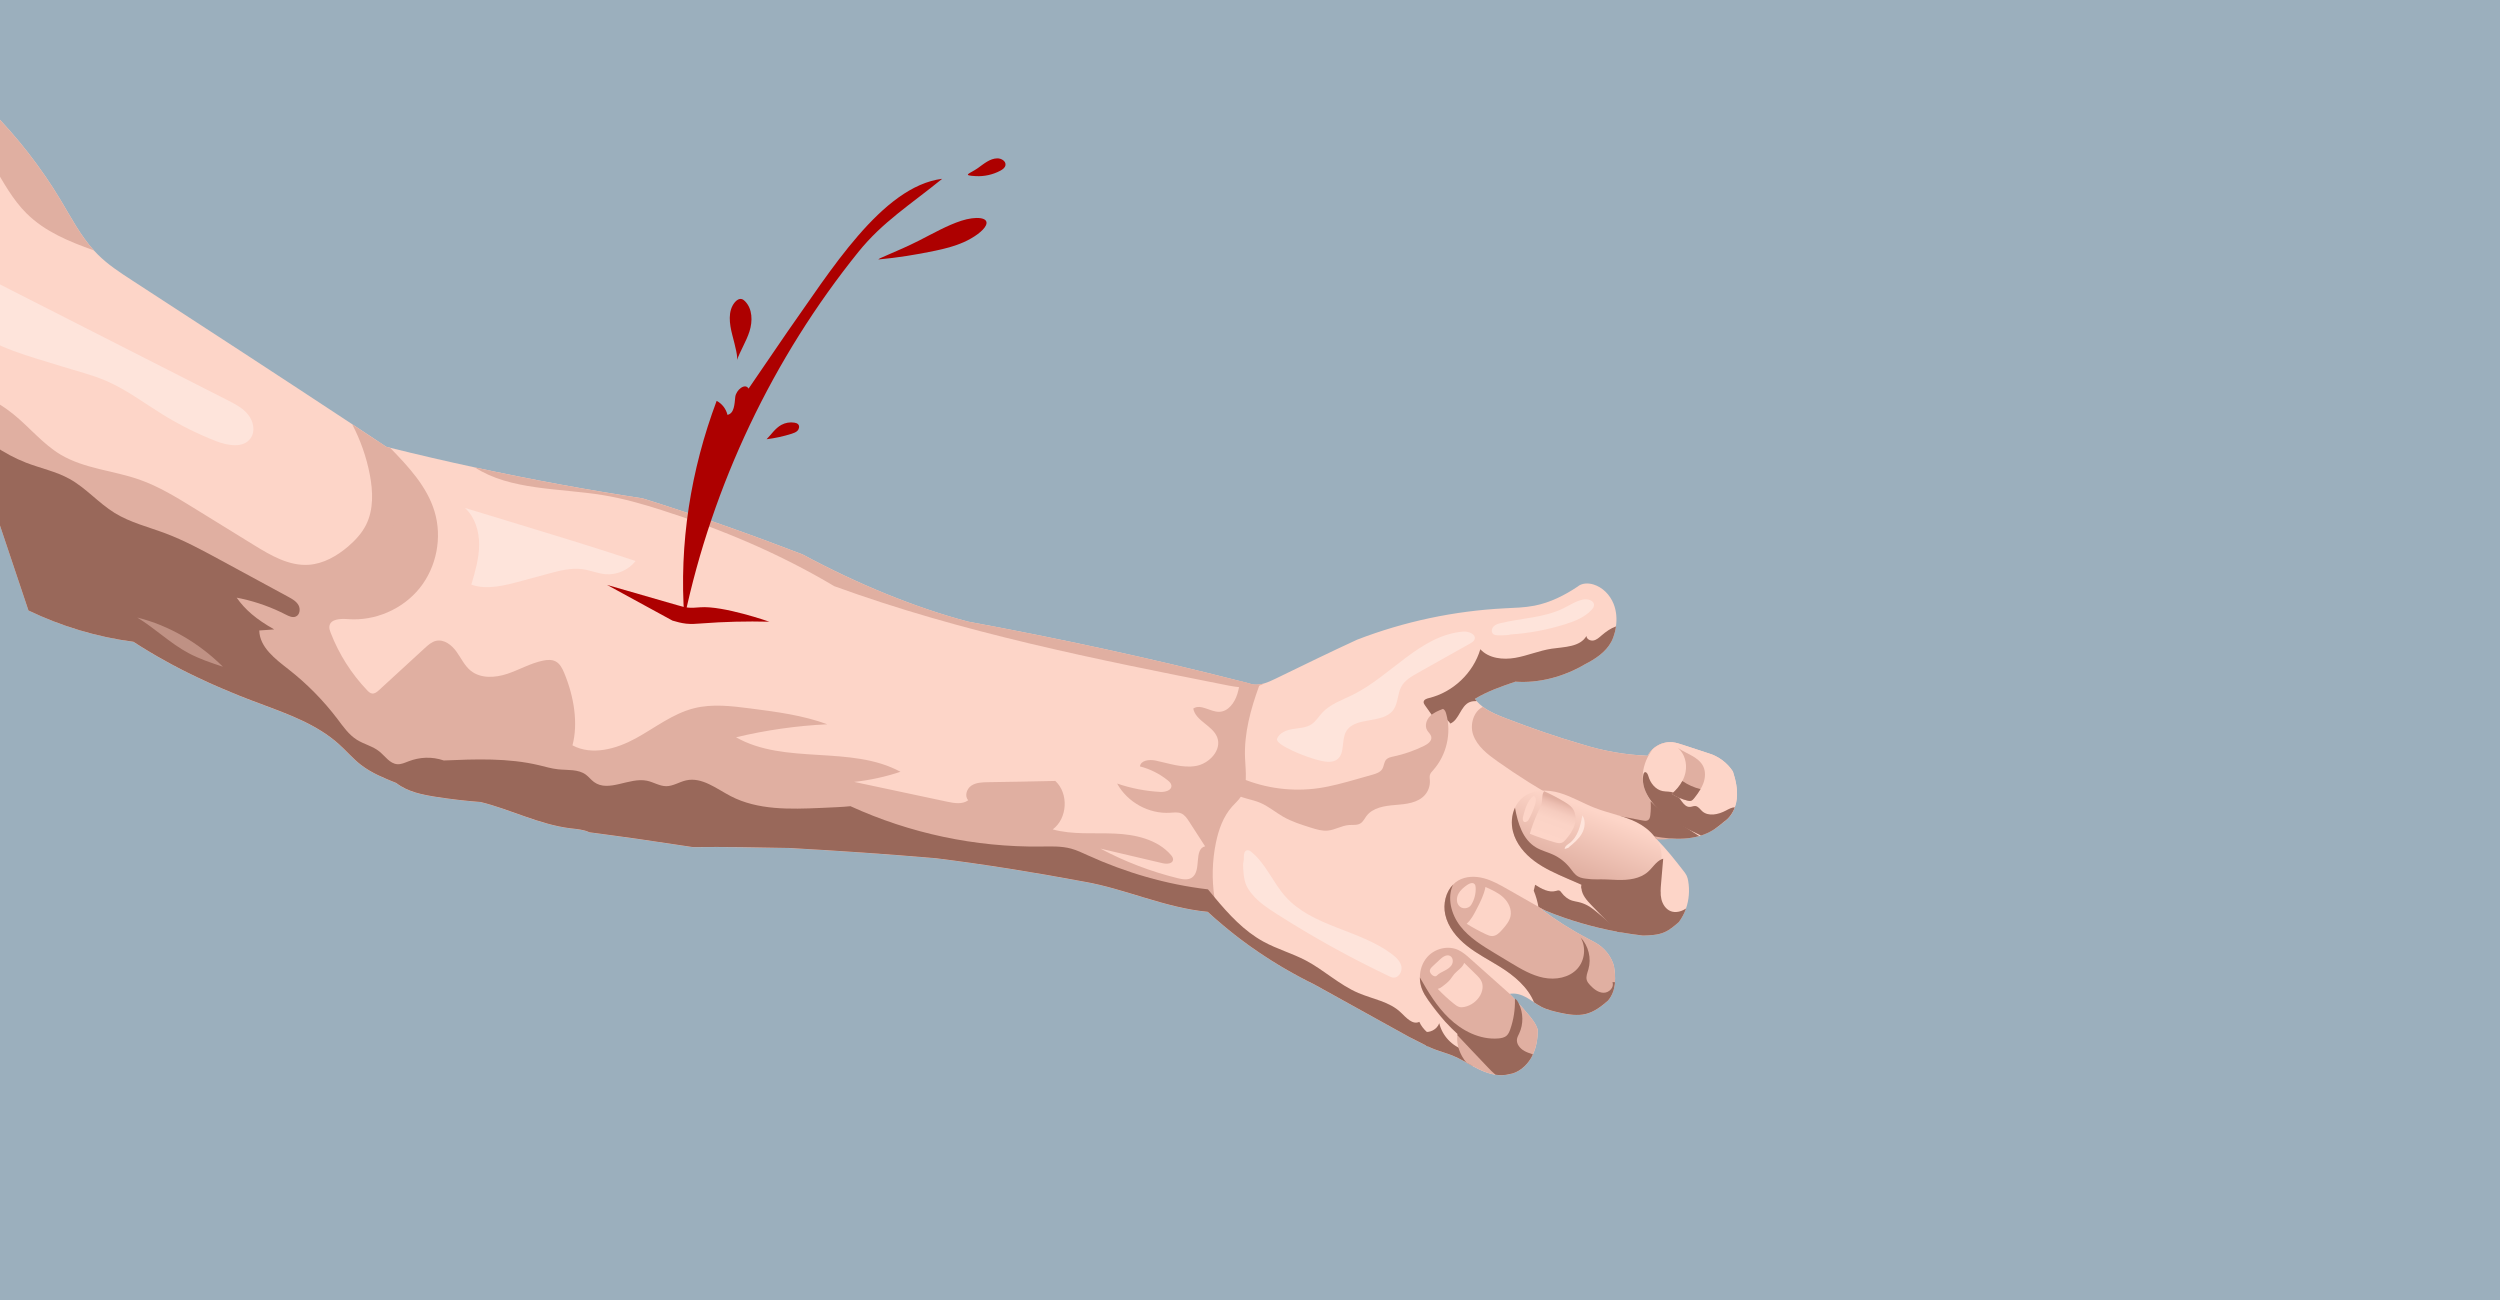 <svg width="2000" height="1040" viewBox="0 0 2000 1040" fill="none" xmlns="http://www.w3.org/2000/svg">
<g clip-path="url(#clip0_102_3035)">
<rect width="2000" height="1040" fill="#9BAFBD"/>
<path d="M1261.42 706.152L1265.13 710.655C1265.09 710.14 1265.1 709.612 1265.12 709.119C1265.16 708.673 1265.22 708.252 1265.31 707.841C1264 707.267 1262.71 706.71 1261.42 706.152ZM1243.27 684.117L1243.27 684.098L1231.57 669.9L1231.56 669.881L1225.35 662.324L1221.24 657.351L1218.35 653.839L1212 646.128C1209.3 651.945 1208.79 658.877 1210.36 665.123C1212.79 674.834 1219.6 682.971 1227.6 688.915C1235.63 694.894 1244.87 698.926 1254.02 702.914C1256.5 703.995 1258.95 705.059 1261.4 706.146L1261.4 706.127L1243.27 684.117ZM1366.67 602.598C1360.1 600.478 1353.21 598.188 1346.33 595.916C1343.64 595.026 1340.9 594.129 1338.07 593.834C1337.81 593.806 1337.53 593.784 1337.27 593.775C1337.11 593.766 1336.94 593.769 1336.78 593.76C1336.74 593.754 1336.71 593.741 1336.68 593.751C1336.27 593.732 1335.87 593.727 1335.46 593.75C1335.25 593.756 1335.04 593.776 1334.83 593.782C1334.44 593.795 1334.04 593.834 1333.65 593.901C1333.39 593.927 1333.14 593.956 1332.89 594.001C1332.76 594.023 1332.63 594.045 1332.48 594.074C1331.92 594.189 1331.37 594.31 1330.81 594.453C1330.75 594.453 1330.72 594.463 1330.66 594.482C1330.15 594.634 1329.62 594.809 1329.12 595C1328.98 595.048 1328.86 595.108 1328.73 595.171C1328.56 595.229 1328.39 595.308 1328.22 595.384C1328.06 595.46 1327.87 595.546 1327.7 595.622C1327.5 595.711 1327.3 595.819 1327.1 595.92C1326.88 596.035 1326.68 596.133 1326.49 596.241L1326.46 596.228C1326.44 596.235 1326.45 596.253 1326.45 596.253C1325.7 596.641 1324.98 597.094 1324.28 597.601C1324.17 597.68 1324.06 597.75 1323.94 597.855C1323.83 597.934 1323.7 598.029 1323.6 598.127C1323.58 598.134 1323.54 598.146 1323.52 598.175C1323.5 598.181 1323.48 598.188 1323.47 598.213C1323.28 598.349 1323.1 598.514 1322.91 598.672C1322.91 598.672 1322.91 598.672 1322.89 598.679C1322.61 598.932 1322.33 599.186 1322.06 599.423C1320.52 600.877 1319.22 602.559 1318.24 604.426C1318.2 604.502 1318.19 604.559 1318.13 604.622L1318.05 604.626C1299.87 603.888 1282.34 600.715 1265.51 595.431C1245.22 589.587 1224.82 582.44 1204.65 574.676C1198.29 572.233 1191.71 569.543 1186.33 565.505C1184.49 564.139 1182.82 562.589 1181.3 560.862C1180.8 560.312 1180.34 559.719 1179.89 559.1C1189.91 553.03 1201.14 549.15 1212.28 545.342C1230.51 546.728 1250.65 541.653 1267.85 531.489C1275.78 527.427 1284.53 521.964 1289.08 513.31C1290.3 510.971 1291.18 508.472 1291.83 505.944C1292.24 504.362 1292.55 502.758 1292.77 501.126C1293.63 495.047 1293.16 488.802 1290.89 483.107C1288.01 475.89 1282.1 469.771 1274.66 467.548C1270.4 466.268 1265.35 466.442 1261.98 469.363C1251.86 476.132 1240.16 482.1 1227.53 484.553C1219.67 486.1 1211.61 486.259 1203.61 486.665C1163.33 488.735 1123.37 497.215 1085.74 511.718C1065.02 521.256 1042.6 532.16 1020.18 543.07C1017.35 544.45 1014.33 545.834 1011.27 546.744C1010.1 547.093 1008.91 547.377 1007.72 547.543C1004.76 548.029 1001.85 547.876 999.074 546.676C996.815 546.104 994.591 545.51 992.357 544.951C921.004 526.693 847.932 510.889 774.442 497.303C732.036 486.111 685.8 467.143 642.035 443.529C601.347 427.869 558.007 412.445 514.152 398.722C469.912 391.942 424.896 383.66 379.858 373.931C357.239 369.068 334.658 363.812 312.111 358.219L312.086 358.206C311.079 357.942 310.042 357.678 309.017 357.421C307.814 356.632 306.646 355.853 305.439 355.055C305.414 355.043 305.414 355.043 305.414 355.043C304.357 354.342 303.29 353.645 302.213 352.92C295.413 348.397 288.581 343.874 281.702 339.335C224.058 301.283 164.773 262.706 105.49 224.17C95.996 217.998 86.426 211.756 78.418 203.788C77.284 202.671 76.175 201.502 75.095 200.325C64.386 188.484 56.88 174.052 48.637 160.288C17.042 107.535 -27.578 62.776 -79.843 30.483C-99.248 18.499 -119.722 8.235 -140.98 -0.09L22.768 488.384C48.86 500.932 77.484 509.614 106.776 513.495C108.486 514.599 110.186 515.706 111.933 516.797C112.205 516.98 112.481 517.141 112.753 517.324C114.203 518.219 115.653 519.115 117.141 519.998C117.267 520.093 117.413 520.181 117.584 520.282C118.397 520.789 119.23 521.291 120.066 521.77C121.249 522.502 122.437 523.211 123.658 523.898C124.586 524.463 125.526 525.002 126.488 525.544C129.682 527.395 132.911 529.192 136.187 530.942L138.114 531.972C139.573 532.77 141.055 533.539 142.536 534.308C144.017 535.077 145.527 535.837 147.008 536.606C148.084 537.142 149.167 537.696 150.243 538.232C151.325 538.787 152.42 539.316 153.509 539.827C155.262 540.684 157 541.525 158.753 542.351C161.636 543.747 164.535 545.064 167.447 546.387C168.39 546.809 169.323 547.234 170.263 547.647C171.545 548.23 172.824 548.772 174.143 549.342C175.419 549.906 176.741 550.454 178.039 551.021C180.817 552.23 183.608 553.383 186.403 554.513C187.96 555.162 189.539 555.782 191.115 556.425C193.203 557.243 195.292 558.062 197.364 558.865C197.44 558.903 197.504 558.934 197.589 558.969C199.019 559.523 200.494 560.083 201.943 560.631C204.158 561.481 206.389 562.315 208.623 563.127C230.159 571.243 253.501 579.429 271.304 595.504C277.23 600.847 282.423 606.996 288.737 611.893C297.134 618.412 307.178 622.449 317.02 626.416C326.117 633.513 337.951 635.842 349.471 637.612C361.102 639.398 372.786 640.745 384.491 641.651C408.386 647.489 431.399 659.634 456.421 662.7C461.545 663.324 466.858 663.6 471.511 665.868C499.386 669.518 526.879 673.474 554.332 677.719C579.845 677.404 605.723 677.925 631.566 678.438C670.82 680.635 709.992 683.282 749.119 686.672C788.456 691.604 828.255 698.038 867.882 705.469C900.238 711.159 932.127 726.309 966.181 729.48C967.518 730.73 968.886 731.98 970.273 733.192C971.429 734.249 972.588 735.285 973.798 736.314L973.817 736.307C975.28 737.589 976.756 738.845 978.219 740.094C979.695 741.351 981.18 742.603 982.712 743.809C984.166 744.998 985.629 746.185 987.139 747.356C987.146 747.375 987.165 747.368 987.171 747.387C987.257 747.454 987.358 747.536 987.431 747.596C988.229 748.246 989.074 748.88 989.907 749.508L991.876 751.009C993.415 752.171 994.979 753.344 996.531 754.48C997.693 755.335 998.852 756.181 1000.03 757.01C1000.56 757.379 1001.08 757.764 1001.62 758.133C1001.85 758.288 1002.05 758.452 1002.3 758.591C1003.71 759.613 1005.18 760.61 1006.64 761.616L1006.65 761.635C1008.43 762.83 1010.21 764.026 1012.03 765.19C1013.63 766.246 1015.25 767.306 1016.88 768.322C1018.63 769.432 1020.38 770.523 1022.14 771.589C1023.03 772.122 1023.92 772.648 1024.79 773.178C1025.66 773.708 1026.54 774.225 1027.43 774.729C1028.29 775.262 1029.15 775.745 1030.02 776.233C1031.5 777.097 1032.99 777.949 1034.5 778.762C1035.88 779.522 1037.27 780.291 1038.66 781.025C1039.76 781.618 1040.82 782.189 1041.91 782.743C1042.04 782.857 1042.22 782.913 1042.38 782.995C1043.42 783.544 1044.47 784.089 1045.51 784.638C1045.95 784.858 1046.42 785.091 1046.89 785.325C1048.39 786.106 1049.94 786.875 1051.47 787.625C1076.77 801.651 1101.96 815.589 1127.12 829.523C1129.64 830.705 1132.2 832.051 1134.79 833.397C1136.66 834.383 1138.59 835.382 1140.54 836.344C1140.65 836.4 1140.75 836.451 1140.86 836.489C1141.4 836.772 1141.96 837.037 1142.51 837.295C1144.25 838.115 1146.02 838.905 1147.82 839.588C1152.51 841.389 1157.37 842.64 1162.05 844.542C1163.16 844.992 1164.25 845.48 1165.35 846.01C1165.85 846.23 1166.34 846.479 1166.83 846.734C1168.93 847.762 1170.96 848.875 1172.99 850.006C1174.83 851.025 1176.68 852.084 1178.53 853.077C1180.21 853.988 1181.94 854.877 1183.68 855.696C1187.69 857.59 1191.98 859.145 1196.37 859.795C1200 860.393 1203.69 860.323 1207.26 859.381C1214.38 858.417 1220.94 853.065 1224.86 846.329C1225.39 845.436 1225.87 844.515 1226.3 843.569C1229.16 837.486 1230.25 830.635 1230.19 823.893C1229.01 819.417 1225.96 815.587 1222.91 811.936C1220.37 808.895 1217.74 805.854 1215.06 802.915C1214.03 801.762 1212.99 800.645 1211.95 799.537C1210.66 798.125 1209.34 796.752 1208 795.366L1207.77 795.094C1212.42 794.201 1217.21 795.749 1221.27 798.028C1223.31 799.179 1225.26 800.529 1227.21 801.835C1229.12 803.125 1231.04 804.412 1233.1 805.452C1237.93 807.945 1243.33 809.131 1248.65 810.333C1254.8 811.604 1261.9 812.841 1268.67 811.14C1275.42 809.459 1281.11 805.041 1286.35 800.479C1289.72 796.523 1291.27 791.856 1291.8 787.112C1291.88 786.698 1291.91 786.255 1291.94 785.822C1292.29 781.517 1291.84 777.163 1291.15 772.892C1289.46 766.403 1285.08 760.14 1279.18 755.979C1276.61 754.174 1273.81 752.772 1271.02 751.331C1257.5 744.274 1244.55 736.087 1232.33 726.871C1233.41 727.343 1234.51 727.797 1235.62 728.247C1235.87 728.354 1236.12 728.448 1236.39 728.559C1236.46 728.577 1236.5 728.615 1236.57 728.634C1255.1 736.24 1274.37 741.836 1294.04 745.451C1294.83 745.599 1295.61 745.746 1296.41 745.881L1296.43 745.874C1302.39 746.933 1308.36 747.802 1314.39 748.481C1320.05 748.301 1326 748.151 1331.34 745.897C1335.74 744.055 1339.4 740.855 1342.98 737.725C1345.5 734.467 1347.45 730.773 1348.82 726.783C1351.19 719.942 1351.83 712.304 1350.58 704.97C1350.33 703.462 1350 701.948 1349.33 700.538C1348.68 699.164 1347.74 697.938 1346.78 696.719C1340.03 688.016 1333.17 679.284 1325.42 671.461L1325.26 671.262C1324.93 670.927 1324.61 670.624 1324.28 670.28C1323.87 669.851 1323.46 669.45 1323.03 669.023C1323.16 669.055 1323.28 669.077 1323.43 669.102C1324.46 669.303 1325.52 669.475 1326.57 669.631C1327.33 669.766 1328.09 669.859 1328.84 669.956C1329.78 670.103 1330.72 670.221 1331.66 670.34C1332.39 670.412 1333.13 670.489 1333.85 670.555C1334.57 670.639 1335.28 670.717 1336 670.75C1336.17 670.769 1336.33 670.797 1336.5 670.794C1336.8 670.809 1337.09 670.827 1337.39 670.843C1337.47 670.858 1337.56 670.861 1337.63 670.858C1338.15 670.895 1338.68 670.916 1339.21 670.928C1340.05 670.965 1340.89 670.989 1341.73 671.003C1343.61 671.038 1345.49 670.987 1347.36 670.867C1351.38 670.594 1355.43 669.974 1359.34 668.876C1359.72 668.746 1360.11 668.638 1360.51 668.527C1364.02 667.423 1367.39 665.944 1370.49 664.01C1370.88 663.784 1371.28 663.512 1371.64 663.255C1374.28 661.492 1376.73 659.439 1379.17 657.398C1383.28 654.637 1386.15 650.458 1387.84 645.822C1388.65 643.544 1389.18 641.184 1389.44 638.799C1390.17 631.518 1388.59 624.2 1386.32 617.241C1382.06 610.506 1374.86 604.937 1366.67 602.598Z" fill="#FDD5C8"/>
<path d="M335.701 413.74C336.247 423.861 333.408 433.799 330.322 443.44C326.029 456.902 319.543 471.912 306.07 476.176C294.565 479.8 280.294 474.607 271.045 482.348C266.113 486.48 264.205 493.216 259.918 497.985C251.886 506.933 237.469 506.872 226.497 501.986C215.559 497.077 206.814 488.418 197.068 481.433C195.894 480.604 194.729 479.803 193.516 479.017C193.51 478.998 193.51 478.998 193.51 478.998C185.801 473.904 177.572 469.807 169.091 466.122C150.473 458.061 130.705 452.106 112.636 442.849C79.593 425.892 52.796 398.087 18.858 383.023C7.209 377.847 -5.263 374.181 -17.098 369.458L-39.08 303.884C-21.757 311.577 -4.24 319.342 10.504 331.201C23.509 341.649 34.148 355.106 48.456 363.683C67.449 375.003 90.646 376.371 111.527 383.694C127.006 389.126 141.09 397.788 155.043 406.379C171.017 416.243 186.975 426.092 202.961 435.931C216.469 444.259 231.172 452.915 247.01 451.835C258.807 451.002 269.602 444.789 278.605 437.099C284.226 432.251 289.393 426.68 292.762 420.055C299.012 407.708 298.433 393.021 295.801 379.443C293.093 365.48 288.32 351.966 281.724 339.369C288.6 343.899 295.436 348.431 302.236 352.954C303.312 353.68 304.389 354.374 305.437 355.077C305.437 355.077 305.437 355.077 305.462 355.09C312.749 363.521 319.254 372.636 324.798 382.316C330.38 391.983 335.107 402.559 335.701 413.74Z" fill="#E0AFA1"/>
<path d="M1007.73 547.54C1007.61 547.875 1007.49 548.211 1007.37 548.546C1000.53 567.323 995.211 586.593 996.026 606.391C996.474 617.136 998.461 628.915 992.383 637.777C990.471 640.537 987.926 642.762 985.688 645.273C978.571 653.238 974.898 663.709 972.731 674.17C969.792 688.497 969.368 703.278 971.531 717.751C971.531 717.751 971.528 717.774 971.543 717.789C971.729 719.067 971.93 720.36 972.179 721.637C973.044 726.451 974.169 731.474 973.814 736.266C972.607 735.247 971.435 734.205 970.283 733.157C968.911 731.929 967.537 730.692 966.187 729.436C932.14 726.252 900.257 711.121 867.898 705.421C828.28 697.987 788.469 691.547 749.147 686.63C710.024 683.25 670.836 680.588 631.594 678.397C605.742 677.887 579.877 677.372 554.345 677.693C526.899 673.436 499.412 669.499 471.533 665.84C466.874 663.583 461.552 663.311 456.437 662.684C431.409 659.631 408.411 647.47 384.516 641.632C372.805 640.738 361.118 639.382 349.5 637.603C337.958 635.829 326.143 633.494 317.045 626.397C307.185 622.436 297.163 618.402 288.756 611.886C282.442 606.989 277.236 600.835 271.31 595.491C253.524 579.431 230.188 571.233 208.642 563.121C206.408 562.309 204.168 561.478 201.943 560.631C200.494 560.083 199.042 559.526 197.599 558.965C197.507 558.943 197.434 558.915 197.368 558.874C195.286 558.074 193.197 557.256 191.115 556.425L164.755 529.011C164.755 529.011 164.761 528.904 164.764 528.724C164.778 527.886 164.84 525.302 164.954 521.551C165.362 508.863 166.463 482.76 169.066 466.141C170.01 459.96 171.175 455.098 172.565 452.702C179.098 454.224 185.659 455.548 192.257 456.7L192.28 456.703C209.307 459.707 226.561 461.496 243.862 462.108C253.669 462.449 263.659 462.359 273.052 459.548C281.251 457.074 288.732 452.615 295.395 447.259C300.584 443.104 305.385 438.362 308.965 432.743C317.408 419.577 318.442 402.714 315.171 387.42C312.621 375.376 307.656 364.026 302.204 352.955C303.277 353.671 304.347 354.377 305.414 355.074C305.414 355.074 305.414 355.074 305.43 355.09C306.636 355.888 307.814 356.664 309.008 357.455C310.042 357.71 311.08 357.974 312.083 358.228L312.098 358.244C326.712 373.268 341.608 389.168 347.638 409.201C353.909 429.953 349.275 453.697 335.665 470.579C322.036 487.466 299.831 497.019 278.211 495.292C272.445 494.83 264.448 495.138 263.525 500.879C263.231 502.676 263.873 504.465 264.518 506.168C271.108 523.249 281.093 539.002 293.736 552.24C294.839 553.389 296.074 554.589 297.643 554.801C299.756 555.095 301.654 553.552 303.22 552.088C315.439 540.873 327.651 529.67 339.867 518.445C342.535 515.99 345.399 513.427 348.936 512.652C355.255 511.272 361.313 515.971 365.091 521.201C368.892 526.434 371.615 532.609 376.657 536.635C384.614 543.007 396.171 542.275 405.83 539.059C415.482 535.855 424.457 530.536 434.433 528.489C437.791 527.807 441.465 527.535 444.509 529.13C447.953 530.939 449.835 534.696 451.333 538.286C459.405 557.644 462.585 579.022 457.969 596.274C473.51 604.627 492.929 599.225 508.436 590.768C523.935 582.323 538.194 570.867 555.329 566.579C569.895 562.93 585.222 564.826 600.132 566.736C621.011 569.43 642.115 572.164 661.876 579.419C637.265 580.603 612.776 584.098 588.835 589.824C628.13 612.153 680.612 595.888 720.357 617.422C708.335 621.453 695.892 624.168 683.287 625.514C708.145 630.797 733.013 636.109 757.871 641.392C763.518 642.6 769.964 643.645 774.597 640.193C771.464 636.919 773.311 631.069 777.057 628.527C780.809 626.003 785.619 625.846 790.134 625.756C807.801 625.476 825.469 625.197 844.252 624.753C855.093 634.788 854.03 654.709 842.18 663.533C858.154 667.892 875.057 666.181 891.6 666.858C908.146 667.544 925.918 671.448 936.742 683.977C937.658 685.042 938.555 686.302 938.453 687.696C938.256 691.074 933.377 691.37 930.084 690.576C913.501 686.695 896.917 682.783 880.337 678.881C899.901 689.324 920.767 697.296 942.282 702.581C946.085 703.511 950.418 704.262 953.605 702.034C961.483 696.524 954.753 679.342 964.078 677.05C959.791 670.429 955.539 663.817 951.268 657.212C949.607 654.647 947.781 651.937 944.993 650.731C942.265 649.547 939.141 650.014 936.166 650.199C919.155 651.335 901.863 641.817 893.707 626.832C904.854 630.668 916.527 632.925 928.282 633.541C932.153 633.73 937.492 632.32 937.131 628.444C936.967 626.695 935.551 625.367 934.164 624.249C927.688 619.027 920.061 615.213 911.978 613.124C912.586 608.174 919.51 607.435 924.404 608.442C935.128 610.669 945.953 614.644 956.736 612.77C967.532 610.902 977.765 599.835 973.691 589.663C969.946 580.287 956.469 576.768 954.621 566.851C960.534 562.812 968.11 569.554 975.291 569.456C982.599 569.327 987.763 562.111 989.886 555.135C990.424 553.372 990.864 551.569 991.243 549.744C991.617 548.153 991.952 546.542 992.329 544.961C994.563 545.52 996.796 546.11 999.046 546.685C1001.87 547.857 1004.8 548.016 1007.73 547.54Z" fill="#E0AFA1"/>
<path d="M1143.05 827.033C1142.88 830.442 1142.71 833.845 1142.53 837.235C1141.98 836.977 1141.42 836.712 1140.88 836.429C1140.77 836.391 1140.67 836.34 1140.56 836.284C1138.62 835.319 1136.69 834.333 1134.81 833.337C1132.22 831.981 1129.66 830.645 1127.15 829.463C1101.98 815.529 1076.79 801.594 1051.5 787.565C1049.96 786.815 1048.41 786.046 1046.91 785.265C1046.44 785.032 1045.97 784.798 1045.53 784.578C1044.49 784.029 1043.44 783.484 1042.4 782.935C1042.24 782.854 1042.06 782.797 1041.93 782.683C1040.85 782.129 1039.78 781.558 1038.68 780.965C1037.28 780.221 1035.9 779.462 1034.52 778.702C1033.02 777.876 1031.52 777.037 1030.04 776.173C1029.17 775.685 1028.31 775.193 1027.45 774.669C1026.56 774.165 1025.68 773.648 1024.81 773.118C1023.93 772.591 1023.06 772.071 1022.16 771.529C1020.4 770.463 1018.65 769.372 1016.9 768.262C1015.27 767.246 1013.65 766.196 1012.05 765.13C1010.24 763.966 1008.45 762.77 1006.67 761.575L1006.66 761.556C1005.2 760.55 1003.74 759.553 1002.32 758.531C1002.08 758.398 1001.87 758.237 1001.64 758.073C1001.1 757.704 1000.58 757.319 1000.05 756.95C998.872 756.121 997.714 755.275 996.552 754.42C995 753.284 993.436 752.111 991.897 750.95L989.928 749.448C989.092 748.81 988.256 748.173 987.451 747.536C987.372 747.488 987.271 747.406 987.192 747.327C987.185 747.308 987.167 747.315 987.16 747.296C985.659 746.122 984.187 744.939 982.733 743.749C981.201 742.543 979.706 741.294 978.24 740.034C976.77 738.797 975.291 737.532 973.838 736.247L973.819 736.254C972.615 735.212 971.447 734.18 970.294 733.132C968.916 731.917 967.538 730.67 966.202 729.42C932.154 726.237 900.269 711.096 867.902 705.409C828.276 697.978 788.477 691.544 749.139 686.612C710.013 683.222 670.84 680.575 631.586 678.378C605.734 677.869 579.866 677.343 554.353 677.659C526.9 673.414 499.41 669.467 471.531 665.808C466.882 663.549 461.556 663.267 456.442 662.64C431.41 659.577 408.406 647.429 384.512 641.591C372.807 640.685 361.113 639.342 349.492 637.552C337.972 635.782 326.138 633.453 317.041 626.356C307.199 622.389 297.155 618.352 288.758 611.833C282.444 606.936 277.241 600.791 271.325 595.444C253.525 579.378 230.189 571.18 208.644 563.067C206.4 562.259 204.182 561.431 201.964 560.571C200.515 560.023 199.04 559.463 197.61 558.909C197.524 558.874 197.452 558.846 197.385 558.805C195.303 558.005 193.214 557.187 191.135 556.365C189.559 555.722 187.98 555.102 186.424 554.453C183.629 553.323 180.851 552.176 178.06 550.961C176.765 550.403 175.452 549.852 174.164 549.282C172.844 548.711 171.566 548.17 170.284 547.587C169.347 547.184 168.411 546.749 167.468 546.327C164.547 545.007 161.654 543.677 158.774 542.291C157.017 541.456 155.27 540.618 153.53 539.767C152.441 539.256 151.346 538.727 150.264 538.172C149.187 537.636 148.105 537.082 147.029 536.546C145.548 535.777 144.038 535.017 142.557 534.248C141.075 533.479 139.585 532.713 138.135 531.912L136.207 530.882C132.932 529.132 129.703 527.335 126.509 525.484C125.55 524.952 124.607 524.403 123.679 523.838C122.461 523.161 121.261 522.445 120.086 521.71C119.241 521.234 118.418 520.729 117.605 520.222C117.434 520.121 117.288 520.032 117.161 519.938C115.674 519.055 114.224 518.159 112.774 517.264C112.502 517.081 112.226 516.92 111.954 516.737C110.207 515.646 108.507 514.539 106.797 513.435C77.483 509.614 48.858 500.932 22.767 488.384L-27.232 339.231C-12.541 351.783 2.945 363.213 20.871 370.156C32.396 374.614 44.777 377.129 55.612 383.116C68.792 390.405 78.84 402.414 91.686 410.342C104.187 418.059 118.743 421.553 132.504 426.738C147.291 432.307 161.237 439.867 175.135 447.379C180.845 450.474 186.568 453.576 192.278 456.672L192.303 456.684C205.065 463.607 217.859 470.561 230.64 477.478C233.761 479.174 237.047 481.015 238.798 484.13C240.523 487.232 239.848 491.983 236.549 493.279C233.961 494.336 231.1 492.944 228.606 491.67C217.515 485.959 205.672 481.682 193.518 478.995C193.511 478.976 193.511 478.977 193.511 478.977C192.126 478.682 190.74 478.387 189.348 478.136C195.971 487.665 205.044 495.477 219.367 503.532C215.37 503.817 211.393 504.096 207.399 504.39C207.751 517.867 220.27 527.213 230.891 535.518C245.571 546.997 258.758 560.411 270.038 575.277C274.586 581.293 278.993 587.705 285.403 591.758C291.105 595.394 298.112 596.884 303.425 601.125C308.09 604.877 311.831 610.911 317.825 611.359C320.962 611.594 323.945 610.141 326.903 609.023C335.606 605.694 345.345 605.045 355.036 608.377C380.567 607.297 406.509 606.278 431.352 612.21C436.373 613.406 441.337 614.906 446.464 615.444C454.07 616.269 462.515 615.189 468.686 619.723C471.042 621.465 472.848 623.896 475.223 625.632C486.967 634.204 503.427 621.609 517.647 624.604C522.866 625.702 527.625 628.917 532.94 628.949C538.553 628.955 543.541 625.459 548.987 624.276C561.578 621.5 573.105 630.936 584.531 636.893C606.291 648.224 632.113 647.415 656.593 646.349C665.848 645.957 675.088 645.549 680.362 644.952C727.902 666.71 780.305 677.831 832.595 677.23C840.725 677.13 849 676.772 856.862 678.893C861.472 680.153 865.795 682.226 870.14 684.208C900.534 698.045 932.894 707.553 966.37 711.487C968.085 713.58 969.799 715.674 971.57 717.748C971.57 717.748 971.558 717.774 971.583 717.786C983.006 731.476 995.163 744.771 1010.73 753.295C1021.6 759.26 1033.71 762.636 1044.69 768.404C1059.3 776.111 1071.57 787.955 1086.75 794.405C1098.29 799.322 1111.61 801.27 1120.64 809.969C1124.93 814.102 1130.14 820.126 1135.46 817.467C1136.77 820.551 1138.96 823.236 1141.46 825.594C1141.95 826.092 1142.5 826.572 1143.05 827.033Z" fill="#99685A"/>
<path d="M109.795 494.026C123.964 502.628 136.001 514.53 150.592 522.379C159.366 527.095 168.874 530.257 178.328 533.384C159.24 514.417 135.3 500.358 109.795 494.026Z" fill="#BF9184"/>
<path d="M48.64 160.297C56.882 174.061 64.392 188.503 75.107 200.331C55.299 193.218 36.072 185.414 21.298 170.792C10.161 159.749 2.614 145.731 -5.315 132.21C-26.59 95.867 -51.617 61.763 -79.84 30.492C-27.572 62.794 17.051 107.563 48.64 160.297Z" fill="#E0AFA1"/>
<path d="M200.469 350.63C194.683 358.76 182.141 356.52 172.837 352.9C157.971 347.094 143.631 339.93 130.063 331.548C115.232 322.418 101.218 311.76 85.233 304.821C73.739 299.825 61.471 296.892 49.514 293.127C23.608 284.937 -4.675 278.344 -22.113 262.253C-31.371 253.702 -44.02 250.137 -55.735 245.49C-56.877 245.039 -58.02 244.557 -59.162 244.044L-75.219 196.144C-73.128 195.052 -70.782 194.498 -68.24 194.658C-64.28 194.892 -60.602 196.739 -57.061 198.526C22.663 239.079 102.374 279.626 182.098 320.18C188.133 323.24 194.372 326.464 198.577 331.805C202.811 337.104 204.412 345.12 200.469 350.63Z" fill="#FEE4DB"/>
<path d="M377.07 467.678C380.142 457.272 383.242 446.699 383.306 435.845C383.373 425.002 380.008 413.642 371.957 406.364C383.667 409.927 395.373 413.48 407.083 417.043C440.962 427.339 474.841 437.634 508.441 448.794C502.878 455.985 493.572 460.096 484.52 459.365C478.362 458.866 472.539 456.315 466.435 455.408C457.145 454.029 447.754 456.503 438.682 458.953C431.643 460.859 424.601 462.756 417.561 464.662C403.736 468.411 389.455 472.185 377.07 467.678Z" fill="#FEE4DB"/>
<path d="M1011.3 546.734C1010.07 547.473 1008.76 548.07 1007.36 548.537C1002.56 550.117 996.85 550.269 991.277 549.722C988.452 549.445 985.678 549.004 983.059 548.49C876.489 527.398 769.422 506.147 667.356 468.917C624.055 443.101 577.347 423.385 529.241 408.06C513.842 403.15 498.254 398.683 482.305 396.098C447.602 390.455 408.21 392.344 379.863 373.918C424.904 383.657 469.924 391.948 514.16 398.719C558.022 412.429 601.353 427.856 642.043 443.526C685.796 467.134 732.051 486.095 774.448 497.29C847.937 510.877 921.019 526.677 992.369 544.926C994.603 545.485 996.836 546.076 999.085 546.65C1001.87 547.838 1004.79 547.997 1007.73 547.518C1008.92 547.371 1010.12 547.087 1011.3 546.734Z" fill="#E0AFA1"/>
<path d="M1368.88 639.574C1367.66 646.72 1362.99 652.812 1357.85 657.918C1352.41 663.329 1346.05 668.118 1338.68 670.243C1337.96 670.44 1337.26 670.634 1336.53 670.771C1332.89 671.571 1329.18 671.73 1325.46 671.416C1317.97 670.835 1310.47 668.457 1303.35 665.863C1265.84 652.155 1230.83 632.242 1198.18 609.225C1190.1 603.515 1181.72 597.056 1178.5 587.714C1175.7 579.573 1178.97 568.92 1186.35 565.499C1191.73 569.537 1198.3 572.227 1204.67 574.67C1224.84 582.43 1245.24 589.59 1265.52 595.424C1282.37 600.715 1299.89 603.869 1318.08 604.616L1318.16 604.622C1318.2 604.556 1318.22 604.496 1318.26 604.429C1319.24 602.562 1320.54 600.871 1322.08 599.427C1324.5 597.149 1327.48 595.433 1330.69 594.504C1338.04 597.926 1345.04 602.022 1351.52 607.013C1361.77 614.905 1371.06 626.82 1368.88 639.574Z" fill="#E0AFA1"/>
<path d="M1386.34 617.235C1388.62 624.181 1390.2 631.509 1389.46 638.78C1389.21 641.165 1388.67 643.528 1387.87 645.81C1386.18 650.448 1383.32 654.634 1379.2 657.386C1376.77 659.426 1374.32 661.489 1371.68 663.252C1362.31 664.567 1352.5 662.75 1343.64 658.762C1343.62 658.778 1343.62 658.778 1343.61 658.759C1339.26 656.802 1335.11 654.333 1331.36 651.456C1330.95 651.15 1330.55 650.818 1330.13 650.496C1330.08 650.471 1330.03 650.414 1329.98 650.357C1327.19 648.127 1324.58 645.607 1322.3 642.86C1322.28 642.844 1322.28 642.844 1322.27 642.838C1319.42 639.383 1317.13 635.523 1315.7 631.297C1315.69 631.26 1315.67 631.222 1315.67 631.19C1315.66 631.152 1315.65 631.114 1315.64 631.073C1315.5 630.646 1315.38 630.232 1315.26 629.821C1314.89 628.573 1314.61 627.305 1314.47 626.047C1313.5 619.285 1314.88 612.344 1317.95 606.093C1318.06 605.878 1318.17 605.641 1318.3 605.429C1319.37 603.33 1320.64 601.301 1322.07 599.42C1326.29 595.419 1332.25 593.211 1338.06 593.818C1340.88 594.117 1343.63 595.02 1346.31 595.913C1353.2 598.181 1360.08 600.462 1366.66 602.579C1374.86 604.937 1382.06 610.516 1386.34 617.235Z" fill="#FDD5C8"/>
<path d="M1292.79 501.116C1292.58 502.739 1292.27 504.352 1291.85 505.925C1291.2 508.475 1290.33 510.962 1289.11 513.301C1284.56 521.945 1275.82 527.405 1267.88 531.469C1250.68 541.643 1230.54 546.709 1212.3 545.333C1201.18 549.146 1189.94 553.02 1179.91 559.102C1180.35 559.725 1180.83 560.312 1181.33 560.852C1179.4 560.836 1177.5 560.985 1175.75 561.69C1168.47 564.646 1167.49 575.745 1160.28 578.856C1157.78 574.632 1151.91 572.833 1147.5 574.884C1145 571.352 1142.5 567.815 1140.01 564.284C1139.44 563.463 1138.82 562.54 1138.91 561.541C1139.07 559.662 1141.33 558.883 1143.15 558.441C1162.4 553.804 1178.66 538.354 1184.26 519.38C1191.03 526.781 1202.38 527.988 1212.25 526.261C1222.12 524.533 1231.49 520.422 1241.41 518.954C1251.56 517.482 1264.07 517.663 1269.16 508.756C1269.21 511.311 1272.31 512.877 1274.83 512.379C1277.34 511.866 1279.32 510.041 1281.25 508.349C1284.68 505.387 1288.58 502.613 1292.79 501.116Z" fill="#99685A"/>
<path d="M1156.99 571.133C1161.31 586.589 1157.25 604.131 1146.56 616.109C1145.5 617.296 1144.35 618.484 1143.92 620.009C1143.52 621.43 1143.82 622.934 1143.9 624.405C1144.14 628.531 1142.72 632.73 1140.02 635.862C1134.42 642.348 1124.91 643.322 1116.36 643.982C1107.82 644.642 1098.24 646.018 1093.12 652.882C1091.62 654.893 1090.53 657.345 1088.41 658.677C1085.74 660.377 1082.28 659.785 1079.12 660.031C1073.3 660.486 1068.04 663.926 1062.22 664.474C1057.65 664.909 1053.13 663.512 1048.76 662.141C1041.12 659.744 1033.41 657.329 1026.47 653.34C1020.25 649.762 1014.7 644.964 1008.09 642.193C1001.18 639.299 993.284 638.708 987 634.624C989.106 630.648 991.221 626.669 993.327 622.694C1012.61 630.763 1034.09 633.509 1054.78 630.549C1065.12 629.067 1075.19 626.217 1085.24 623.366C1089.46 622.173 1093.66 620.974 1097.88 619.781C1100.89 618.931 1104.17 617.873 1105.81 615.214C1107.26 612.862 1107.12 609.68 1108.99 607.65C1110.42 606.108 1112.63 605.652 1114.67 605.218C1123.23 603.395 1131.55 600.509 1139.4 596.625C1142.29 595.191 1145.56 592.798 1145.05 589.614C1144.71 587.471 1142.75 586.02 1141.67 584.146C1139.66 580.643 1141.07 575.982 1143.87 573.081C1146.68 570.179 1150.55 568.617 1154.31 567.137C1156.07 567.77 1156.64 569.897 1156.99 571.133Z" fill="#E0AFA1"/>
<path d="M1296.43 745.843C1295.64 745.717 1294.85 745.561 1294.07 745.42C1274.4 741.804 1255.13 736.198 1236.59 728.596C1236.52 728.577 1236.47 728.552 1236.43 728.524C1234.59 727.676 1232.72 726.784 1230.8 725.855C1230.03 721.284 1228.75 716.808 1226.99 712.535C1227.36 710.944 1227.74 709.384 1228.1 707.796C1233.16 711.016 1239.04 714.349 1244.81 712.742C1245.65 712.491 1246.56 712.145 1247.41 712.431C1248.22 712.686 1248.73 713.454 1249.23 714.139C1251.36 717.022 1254.3 719.424 1257.72 720.5C1259.34 721.003 1261 721.237 1262.63 721.607C1265.19 722.172 1267.65 723.111 1269.95 724.334C1273.52 726.279 1276.64 728.936 1279.75 731.574C1280.9 732.568 1282.07 733.547 1283.23 734.55L1283.27 734.591C1287.64 738.338 1292.02 742.077 1296.43 745.843Z" fill="#99685A"/>
<path d="M1387.87 645.812C1386.17 650.451 1383.31 654.637 1379.19 657.389C1376.76 659.429 1374.32 661.492 1371.67 663.255C1371.3 663.515 1370.91 663.771 1370.53 663.997C1367.42 665.944 1364.05 667.423 1360.54 668.514C1360.51 668.45 1360.5 668.359 1360.49 668.267C1357.72 666.95 1354.9 665.617 1352.13 664.215C1352.12 664.199 1352.11 664.211 1352.09 664.196C1344.3 660.3 1336.65 655.978 1330.13 650.496C1330.08 650.471 1330.03 650.414 1329.98 650.357C1327.64 648.388 1325.44 646.279 1323.45 643.961L1323.41 643.92C1322.13 642.44 1320.92 640.864 1319.8 639.215C1318.13 636.735 1316.68 634.006 1315.69 631.196C1315.67 631.158 1315.66 631.12 1315.66 631.079C1315.51 630.652 1315.4 630.238 1315.27 629.827C1314.9 628.579 1314.63 627.311 1314.48 626.053C1314.21 623.919 1314.26 621.781 1314.7 619.652C1315.34 616.495 1317.7 617.358 1318.68 620.847C1320.24 626.451 1324.39 631.716 1330.08 632.857C1333.07 633.478 1336.35 632.938 1339.08 634.322C1344.42 637.004 1346.24 646.067 1352.2 645.513C1353.56 645.393 1354.88 644.699 1356.24 644.813C1358.57 645.012 1359.98 647.324 1361.69 648.912C1366.71 653.463 1374.73 651.628 1380.71 648.453C1382.95 647.25 1385.43 645.88 1387.87 645.812Z" fill="#99685A"/>
<path d="M1362.73 613.411C1364.6 617.55 1364.24 622.439 1362.65 626.705C1362.04 628.312 1361.29 629.841 1360.42 631.326C1359 633.773 1357.28 636.059 1355.55 638.294C1354.79 639.288 1353.92 640.327 1352.74 640.661C1351.82 640.916 1350.83 640.718 1349.89 640.476C1345.55 639.389 1341.37 637.635 1337.35 635.134C1340.77 632.257 1343.81 628.751 1345.88 624.808C1347.08 622.551 1347.96 620.133 1348.45 617.619C1349.77 610.688 1347.73 602.925 1342.36 598.377C1349.43 603.21 1359.15 605.593 1362.73 613.411Z" fill="#E0AFA1"/>
<path d="M1291.18 772.861C1291.87 777.132 1292.31 781.479 1291.96 785.774C1291.93 786.214 1291.9 786.647 1291.84 787.077C1291.31 791.812 1289.74 796.482 1286.38 800.438C1281.15 805.007 1275.45 809.428 1268.7 811.099C1261.93 812.8 1254.81 811.556 1248.66 810.286C1243.36 809.1 1237.96 807.894 1233.11 805.404C1231.05 804.355 1229.14 803.078 1227.23 801.797C1222.39 789.741 1211.33 780.475 1200.03 773.433C1191.21 767.921 1181.84 763.193 1173.68 756.731C1165.49 750.268 1158.41 741.758 1156.2 731.595C1154.36 723.171 1156.57 713.604 1162.49 707.63C1163.73 706.35 1165.13 705.251 1166.7 704.344C1172.73 700.899 1180.23 700.788 1186.96 702.573C1193.69 704.336 1199.81 707.829 1205.87 711.253C1215.78 716.893 1225.7 722.543 1235.62 728.193C1234.52 727.752 1233.43 727.292 1232.35 726.823C1244.54 736.036 1257.5 744.22 1271.03 751.278C1273.81 752.718 1276.62 754.127 1279.19 755.934C1285.1 760.111 1289.48 766.365 1291.18 772.861Z" fill="#E0AFA1"/>
<path d="M1360.4 631.319C1358.99 633.766 1357.27 636.052 1355.54 638.288C1354.77 639.282 1353.91 640.321 1352.72 640.655C1351.81 640.909 1350.82 640.712 1349.88 640.47C1345.54 639.383 1341.36 637.629 1337.34 635.128C1340.76 632.251 1343.79 628.745 1345.87 624.801C1350.27 627.82 1355.22 630.031 1360.4 631.319Z" fill="#99685A"/>
<path d="M1352.12 664.218C1354.53 665.773 1356.95 667.315 1359.35 668.87C1355.46 669.974 1351.4 670.597 1347.38 670.86C1339.39 671.364 1331.39 670.515 1323.44 669.086C1323.31 669.055 1323.19 669.045 1323.05 669.017C1323.47 669.434 1323.89 669.841 1324.31 670.27C1324.64 670.605 1324.95 670.911 1325.27 671.246C1313.96 666.737 1302.55 661.567 1292.06 652.224C1299.44 653.622 1306.83 655.017 1314.22 656.399C1315.69 656.675 1317.39 656.909 1318.59 656.009C1319.73 655.175 1320.05 653.632 1320.23 652.243C1320.69 648.523 1320.79 644.789 1320.49 641.061C1321.06 641.661 1321.67 642.27 1322.27 642.838C1322.28 642.854 1322.28 642.854 1322.3 642.86C1322.67 643.22 1323.05 643.577 1323.41 643.921L1323.45 643.962C1329.55 649.615 1336.56 654.245 1343.61 658.762C1343.62 658.778 1343.62 658.778 1343.63 658.765C1344.12 659.083 1344.61 659.396 1345.1 659.727C1347.44 661.222 1349.75 662.714 1352.09 664.209C1352.1 664.215 1352.11 664.202 1352.12 664.218Z" fill="#99685A"/>
<path d="M1323.44 669.086C1323.75 669.478 1324.05 669.863 1324.31 670.261C1327.35 674.503 1329.26 679.37 1329.27 684.641C1329.27 685.609 1329.21 686.548 1329.1 687.472C1328.17 695.113 1323.49 701.806 1318.09 707.805C1316.33 709.775 1314.48 711.663 1312.66 713.506C1309.97 716.211 1307.19 718.989 1303.68 720.513C1300.18 722.025 1295.72 722.01 1296.49 721.449C1286.11 716.913 1275.69 712.377 1265.31 707.841C1261.55 706.203 1257.8 704.568 1254.03 702.921C1244.89 698.93 1235.64 694.891 1227.62 688.919C1219.6 682.962 1212.81 674.827 1210.37 665.13C1208.79 658.868 1209.32 651.938 1211.99 646.128C1213.45 642.951 1215.55 640.104 1218.31 637.892C1226.33 631.462 1237.88 631.439 1247.73 634.348C1257.59 637.266 1266.49 642.699 1276.08 646.402C1287.02 650.636 1298.82 652.608 1309.32 657.853C1314.68 660.528 1319.74 664.39 1323.44 669.086Z" fill="url(#paint0_linear_102_3035)"/>
<path d="M1328.16 713.796C1328.22 715.155 1327.64 716.469 1327.07 717.703C1324.41 723.447 1321 729.853 1314.83 731.35C1310.66 732.36 1306.32 730.754 1302.5 728.765C1294.83 724.734 1288.12 718.999 1280.27 715.367C1275.45 713.114 1270.35 711.712 1265.13 710.646C1265.08 710.134 1265.08 709.605 1265.11 709.099C1265.15 708.666 1265.2 708.236 1265.3 707.825C1261.53 706.187 1257.79 704.552 1254.02 702.905C1244.88 698.914 1235.62 694.875 1227.61 688.903C1219.58 682.946 1212.79 674.811 1210.35 665.114C1208.77 658.852 1209.31 651.922 1211.98 646.112C1214.25 658.662 1218.14 671.637 1228.87 677.975C1233.09 680.485 1237.96 681.637 1242.42 683.675C1247.59 686.032 1252.2 689.635 1255.76 694.063C1257.8 696.605 1259.57 699.515 1262.38 701.145C1264.82 702.554 1267.69 702.856 1270.46 703.129C1272.2 703.297 1273.92 703.459 1275.64 703.642C1275.66 703.646 1275.66 703.646 1275.69 703.646C1289.82 705.003 1303.96 706.393 1318.07 707.779C1318.29 707.801 1318.54 707.823 1318.76 707.854C1322.81 708.268 1327.96 709.748 1328.16 713.796Z" fill="#99685A"/>
<path d="M1223.85 667.032C1230.4 669.614 1237.07 671.883 1243.83 673.844C1245.64 674.366 1247.59 674.863 1249.37 674.224C1250.79 673.706 1251.86 672.534 1252.85 671.372C1255.8 667.86 1258.53 664.013 1259.79 659.593C1261.05 655.174 1260.66 650.086 1257.83 646.467C1256.26 644.471 1254.1 643.055 1251.94 641.743C1246.6 638.473 1241.03 635.538 1235.31 632.964C1233.47 635.384 1233.94 638.76 1233.44 641.765C1232.97 644.571 1231.6 647.138 1230.38 649.711C1227.58 655.563 1225.42 661.729 1223.85 667.032Z" fill="url(#paint1_linear_102_3035)"/>
<path d="M1348.01 727.296C1348.29 727.116 1348.56 726.941 1348.84 726.764C1347.46 730.738 1345.52 734.438 1343.02 737.702C1339.41 740.83 1335.76 744.017 1331.37 745.868C1326.03 748.132 1320.07 748.263 1314.41 748.452C1308.39 747.77 1302.42 746.901 1296.46 745.842L1296.44 745.839C1295.65 745.714 1294.85 745.557 1294.08 745.416C1291.98 743.557 1290.01 741.527 1288.06 739.523C1286.46 737.868 1284.86 736.22 1283.27 734.582L1283.23 734.541C1279.91 731.118 1276.59 727.696 1273.27 724.274C1269.51 720.397 1265.5 715.888 1265.15 710.649C1265.1 710.137 1265.11 709.609 1265.14 709.103C1265.17 708.669 1265.23 708.239 1265.32 707.828C1265.51 707.132 1265.8 706.486 1266.32 705.995C1267 705.324 1267.95 705.006 1268.87 704.77C1271.11 704.178 1273.37 703.842 1275.66 703.655C1275.68 703.658 1275.68 703.658 1275.72 703.658C1281.82 703.142 1288.11 703.817 1294.28 703.962C1302.79 704.159 1311.98 703.103 1318.34 697.479C1322.04 694.216 1324.76 689.465 1329.11 687.468C1329.58 687.268 1330.05 687.077 1330.56 686.95C1329.99 693.617 1329.42 700.262 1328.85 706.929C1328.5 711.098 1328.15 715.339 1329.13 719.416C1330.11 723.478 1332.66 727.398 1336.55 728.932C1340.26 730.377 1344.59 729.393 1348.01 727.296Z" fill="#99685A"/>
<path d="M1179.63 747.828C1184.93 753.973 1193.93 756.63 1201.71 754.368C1202.83 754.047 1204.02 753.627 1205.12 753.986C1206.59 754.464 1207.28 756.088 1207.98 757.456C1211.84 764.979 1220.3 768.766 1228.23 771.731C1235.39 774.404 1243.37 776.866 1250.5 774.147C1254.53 772.607 1258.92 769.478 1262.68 771.616C1266.11 773.577 1265.97 779.013 1263.28 781.908C1260.59 784.803 1256.4 785.711 1252.46 786.072C1229.56 788.17 1207.57 777.107 1188.31 764.513C1181.67 760.16 1175.07 755.504 1169.95 749.416C1164.83 743.328 1161.28 735.586 1161.63 727.642C1164.56 730.426 1168.33 732.305 1172.32 732.962C1173.82 733.215 1175.49 733.352 1176.57 734.438C1177.7 735.577 1177.76 737.348 1177.99 738.938C1178.7 743.795 1181.59 748.289 1179.63 747.828Z" fill="#E0AFA1"/>
<path d="M1291.96 785.784C1291.94 786.223 1291.9 786.656 1291.85 787.087C1291.31 791.821 1289.75 796.492 1286.38 800.447C1281.15 805.016 1275.45 809.437 1268.7 811.109C1261.93 812.809 1254.82 811.566 1248.66 810.295C1243.36 809.109 1237.96 807.904 1233.12 805.414C1231.06 804.364 1229.14 803.087 1227.24 801.806C1222.39 789.75 1211.33 780.485 1200.03 773.443C1191.21 767.93 1181.84 763.203 1173.68 756.74C1165.5 750.278 1158.41 741.767 1156.2 731.604C1154.37 723.18 1156.57 713.613 1162.5 707.639C1157.49 718.232 1160.93 731.391 1168.1 740.723C1175.39 750.198 1185.89 756.583 1196.13 762.748C1200.2 765.211 1204.27 767.655 1208.33 770.102C1216.69 775.144 1225.27 780.265 1234.83 782.184C1244.41 784.109 1255.34 782.219 1261.89 774.982C1267.91 768.343 1269.02 757.71 1264.48 749.97C1270.81 756.603 1273.28 766.702 1270.71 775.514C1269.89 778.342 1268.58 781.314 1269.43 784.127C1269.9 785.647 1270.95 786.92 1272.03 788.075C1274.96 791.229 1278.68 794.189 1282.97 794.207C1287.29 794.225 1291.6 789.765 1289.93 785.79C1290.61 785.675 1291.29 785.68 1291.96 785.784Z" fill="#99685A"/>
<path d="M1173.34 739.01C1178.29 742.129 1183.43 744.941 1188.74 747.411C1190.36 748.164 1192.07 748.901 1193.85 748.851C1197.15 748.756 1199.73 746.08 1201.9 743.6C1204.67 740.446 1207.54 737.089 1208.41 732.98C1209.57 727.52 1206.81 721.832 1202.75 718.003C1198.69 714.174 1193.47 711.853 1188.37 709.597C1187.19 715.857 1184.23 721.627 1181.31 727.28C1179.11 731.518 1176.93 735.75 1173.34 739.01Z" fill="#FDD5C8"/>
<path d="M1171.64 840.006C1173.51 844.547 1175.82 848.92 1178.56 853.023C1173.1 850.076 1167.8 846.812 1162.08 844.478C1157.41 842.586 1152.53 841.329 1147.85 839.525C1146.05 838.842 1144.28 838.051 1142.54 837.245C1141.97 836.98 1141.43 836.709 1140.87 836.432C1140.24 834.409 1139.81 832.307 1139.43 830.271C1139.1 828.567 1138.79 826.857 1138.59 825.238C1143.7 826.677 1149.66 823.571 1151.41 818.544C1153.74 828.586 1161.77 837.095 1171.64 840.006Z" fill="#99685A"/>
<path d="M1211.97 799.489C1213 800.597 1214.04 801.728 1215.05 802.874C1217.74 805.823 1220.37 808.845 1222.93 811.898C1225.98 815.549 1229.02 819.37 1230.2 823.849C1230.26 830.588 1229.18 837.448 1226.31 843.534C1225.89 844.468 1225.4 845.389 1224.87 846.294C1220.96 853.018 1214.41 858.389 1207.27 859.337C1203.7 860.279 1200.01 860.345 1196.38 859.76C1192 859.097 1187.7 857.555 1183.68 855.652C1181.95 854.842 1180.23 853.95 1178.55 853.039C1176.68 852.04 1174.85 850.987 1173 849.972C1168.04 843.798 1164.9 835.92 1165.92 828.183C1165.93 827.841 1165.99 827.516 1166.04 827.193C1162.64 824.071 1159.35 820.779 1156.22 817.375C1151.75 812.503 1147.57 807.334 1143.76 801.945C1142.34 799.943 1140.95 797.89 1139.76 795.745C1138.78 794.039 1137.95 792.25 1137.29 790.373C1136.37 787.687 1135.92 784.832 1135.9 781.989C1135.89 775.908 1137.96 769.845 1142.05 765.364C1148.04 758.776 1158.33 756.245 1166.44 759.909C1170.13 761.572 1173.2 764.286 1176.21 766.988C1186.81 776.428 1197.41 785.891 1208.01 795.322C1209.35 796.695 1210.66 798.081 1211.97 799.489Z" fill="#E0AFA1"/>
<path d="M1150.17 791.084C1154.25 795.372 1158.6 799.374 1163.22 803.069C1164.6 804.187 1166.09 805.303 1167.83 805.667C1169.01 805.915 1170.23 805.793 1171.41 805.566C1176.7 804.52 1181.46 801.078 1184.12 796.39C1185.98 793.085 1186.79 788.976 1185.35 785.462C1184.37 783.089 1182.5 781.23 1180.67 779.436C1177.56 776.387 1174.45 773.338 1171.34 770.288C1170.08 774.094 1166.08 776.153 1163.46 779.184C1162.3 780.533 1161.4 782.078 1160.29 783.475C1158.5 785.71 1156.19 787.476 1153.9 789.203C1152.95 789.91 1152.01 790.626 1150.17 791.084Z" fill="#FDD5C8"/>
<path d="M1213.66 800.346C1214.17 801.155 1214.64 801.998 1215.06 802.87C1218.65 810.242 1218.88 819.289 1215.36 826.733C1214.68 828.207 1213.86 829.632 1213.59 831.229C1212.94 835.202 1216.06 838.903 1219.59 840.829C1221.72 841.983 1224.04 842.722 1226.32 843.521C1225.89 844.455 1225.41 845.376 1224.88 846.281C1220.96 853.005 1214.41 858.376 1207.27 859.324C1203.71 860.266 1200.02 860.333 1196.38 859.747C1194.15 857.933 1192.09 855.808 1190.14 853.74C1185.65 849.011 1181.13 844.272 1176.65 839.542C1173.06 835.766 1169.46 831.994 1165.93 828.17C1165.94 827.829 1166 827.503 1166.05 827.18C1162.65 824.058 1159.35 820.766 1156.23 817.362C1151.46 811.83 1146.89 806.127 1142.66 800.151C1141.67 798.733 1140.68 797.261 1139.76 795.725C1138.77 794.019 1137.94 792.231 1137.28 790.354C1136.36 787.667 1135.91 784.813 1135.89 781.97C1142.51 793.643 1149.5 805.211 1159.14 814.498C1169.69 824.672 1183.96 831.912 1198.55 830.765C1201.01 830.574 1203.57 830.095 1205.38 828.444C1206.81 827.111 1207.59 825.225 1208.23 823.377C1210.88 815.735 1212.16 807.565 1211.94 799.486C1211.94 799.264 1211.94 799.043 1211.93 798.815L1213.66 800.346Z" fill="#99685A"/>
<path d="M994.474 692.342C994.919 705.06 996.447 709.051 1001.79 715.477C1007.13 721.903 1014.2 726.597 1021.24 731.085C1050.11 749.513 1080.13 766.155 1111.06 780.867C1112.21 781.419 1113.41 781.976 1114.69 782.075C1118.9 782.403 1121.94 777.354 1121.12 773.201C1120.3 769.047 1116.96 765.906 1113.58 763.357C1087.62 743.7 1050.01 741.519 1028.33 717.222C1018.37 706.07 1012.79 691.169 1001.25 681.664C1000.2 680.802 998.924 679.944 997.597 680.231C995.621 680.661 995.056 683.192 995.101 685.213C995.185 690.152 994.361 688.984 994.474 692.342Z" fill="#FEE4DB"/>
<path d="M1056.54 608.603C1060.96 609.576 1066.03 610.273 1069.68 607.572C1076.05 602.862 1073.01 592.451 1076.75 585.468C1083.59 572.757 1106.28 579.577 1114.71 567.872C1118.56 562.518 1117.9 555.031 1121.1 549.245C1123.86 544.237 1129.08 541.199 1134.07 538.398C1148.11 530.507 1162.16 522.624 1176.2 514.733C1177.54 513.975 1178.98 513.112 1179.58 511.688C1181.31 507.546 1174.96 504.884 1170.5 505.262C1136.26 508.135 1112.92 540.648 1082.13 555.905C1073.61 560.122 1064.15 563.253 1057.72 570.249C1054.9 573.312 1052.74 577.063 1049.29 579.371C1044.97 582.262 1039.46 582.392 1034.33 583.204C1029.19 584.019 1023.56 586.16 1021.65 590.989C1019.72 595.821 1045.6 606.193 1056.54 608.603Z" fill="#FEE4DB"/>
<path d="M1208.21 507.585C1223.23 506.623 1238.12 503.825 1252.47 499.278C1260.05 496.875 1267.75 493.807 1273.17 487.992C1274.17 486.931 1275.12 485.674 1275.21 484.219C1275.45 480.49 1270.38 478.908 1266.71 479.591C1260.92 480.676 1255.92 484.116 1250.62 486.702C1235.24 494.223 1217.42 494.436 1200.76 498.449C1198.59 498.968 1196.3 499.63 1194.77 501.271C1193.24 502.911 1192.87 505.831 1194.6 507.267C1195.62 508.125 1197.06 508.233 1198.4 508.269C1203.37 508.374 1208.35 507.92 1208.21 507.585Z" fill="#FEE4DB"/>
<path d="M1255.03 677.832C1258.97 674.594 1262.99 671.25 1265.51 666.822C1268.02 662.394 1268.73 656.565 1265.93 652.303C1264.36 660.563 1262.3 669.607 1255.53 674.587C1253.86 675.81 1251.74 677.123 1251.77 679.191C1254.06 678.589 1256.22 677.539 1255.03 677.832Z" fill="#FEE4DB"/>
<path d="M1222.77 655.953C1225.04 651.858 1226.89 647.516 1228.24 643.023C1228.94 640.723 1229.08 637.51 1226.83 636.682C1221.99 640.488 1220.15 646.885 1218.59 652.839C1218.21 654.285 1217.89 655.965 1218.82 657.13C1219.74 658.299 1221.94 657.432 1222.77 655.953Z" fill="#FDD5C8"/>
<path d="M1176.93 723.917C1179.49 719.842 1180.76 714.964 1180.53 710.158C1180.49 709.108 1180.33 707.97 1179.59 707.215C1178.06 705.649 1175.43 706.764 1173.64 708.029C1170.99 709.899 1168.38 712.019 1166.82 714.871C1165.27 717.723 1164.96 721.454 1166.82 724.12C1169.44 727.863 1174.97 727.041 1176.93 723.917Z" fill="#FDD5C8"/>
<path d="M1149.33 780.587C1151.11 778.715 1153.55 777.645 1155.83 776.459C1158.12 775.269 1160.43 773.798 1161.6 771.497C1162.77 769.196 1162.3 765.892 1160.01 764.71C1157.26 763.301 1154.11 765.558 1151.86 767.665C1149.98 769.41 1148.12 771.153 1146.25 772.899C1145.28 773.801 1144.28 774.761 1143.94 776.036C1143.19 778.849 1147.68 782.332 1149.33 780.587Z" fill="#FDD5C8"/>
<path d="M547.484 494.442C570.138 387.717 618.266 286.48 686.724 201.526C706.122 177.463 728.19 163.853 753.769 143.033C705.412 149.076 663.743 217.825 629.732 265.751C619.442 280.802 609.152 295.853 598.86 310.894C596.062 306.042 588.78 312.069 588.201 317.642C587.623 323.215 587.455 330.77 581.968 331.892C580.862 327.147 577.63 322.947 573.325 320.678C552.674 375.768 543.098 434.982 547.484 494.442Z" fill="#AD0000"/>
<path d="M613.268 351.394C620.072 350.548 626.802 349.072 633.341 346.996C635.067 346.449 636.846 345.811 638.08 344.49C639.315 343.169 639.769 340.939 638.619 339.553C637.881 338.672 636.697 338.319 635.568 338.129C632.007 337.54 628.244 338.179 625.082 339.914C620.106 342.658 616.864 347.805 613.268 351.394Z" fill="#AD0000"/>
<path d="M780.797 140.912C787.53 141.239 794.348 139.713 800.297 136.537C802.158 135.544 804.11 134.131 804.388 132.034C804.809 128.855 801.043 126.648 797.839 126.688C791.907 126.768 787.041 131.099 782.202 134.535C775.949 138.973 768.798 140.326 780.797 140.912Z" fill="#AD0000"/>
<path d="M703.367 207.506C717.576 206.192 732.656 203.858 748.326 200.545C755.635 199.002 763.354 197.142 771.133 193.67C778.913 190.197 786.775 184.703 788.766 180.228C791.711 173.63 780.506 172.893 769.099 176.591C757.693 180.288 746.361 186.818 735.11 192.52C717.341 201.525 699.285 207.883 703.367 207.506Z" fill="#AD0000"/>
<path d="M589.347 288.749C592.135 280.643 596.97 273.327 599.578 265.154C602.186 256.981 602.058 247.036 595.992 240.959C595.225 240.183 594.332 239.469 593.263 239.237C591.223 238.782 589.217 240.193 587.879 241.802C582.06 248.794 583.554 259.135 585.83 267.938C588.109 276.751 590.766 286.502 589.347 288.749Z" fill="#AD0000"/>
<path d="M615.459 497.368C597.436 496.902 579.188 497.366 561.212 498.741L560.678 498.783C556.925 499.071 553.049 499.368 548.959 498.936C545.021 498.516 541.275 497.44 537.982 496.488L485.629 467.927L541.556 484.057C544.615 484.941 547.501 485.777 550.31 486.069C553.219 486.381 556.353 486.132 559.663 485.876L560.207 485.831C578.628 484.434 615.459 497.368 615.459 497.368Z" fill="#AD0000"/>
</g>
<defs>
<linearGradient id="paint0_linear_102_3035" x1="1258.54" y1="698.731" x2="1277.55" y2="649.429" gradientUnits="userSpaceOnUse">
<stop stop-color="#E0AFA1"/>
<stop offset="1" stop-color="#FDD5C8"/>
</linearGradient>
<linearGradient id="paint1_linear_102_3035" x1="1238.16" y1="671.202" x2="1249.39" y2="640.831" gradientUnits="userSpaceOnUse">
<stop stop-color="#FDD5C8"/>
<stop offset="0.483" stop-color="#FBD3C6"/>
<stop offset="0.703" stop-color="#F6CCBF"/>
<stop offset="0.869" stop-color="#EDBFB2"/>
<stop offset="1" stop-color="#E0AFA1"/>
</linearGradient>
<clipPath id="clip0_102_3035">
<rect width="2000" height="1040" fill="white"/>
</clipPath>
</defs>
</svg>
